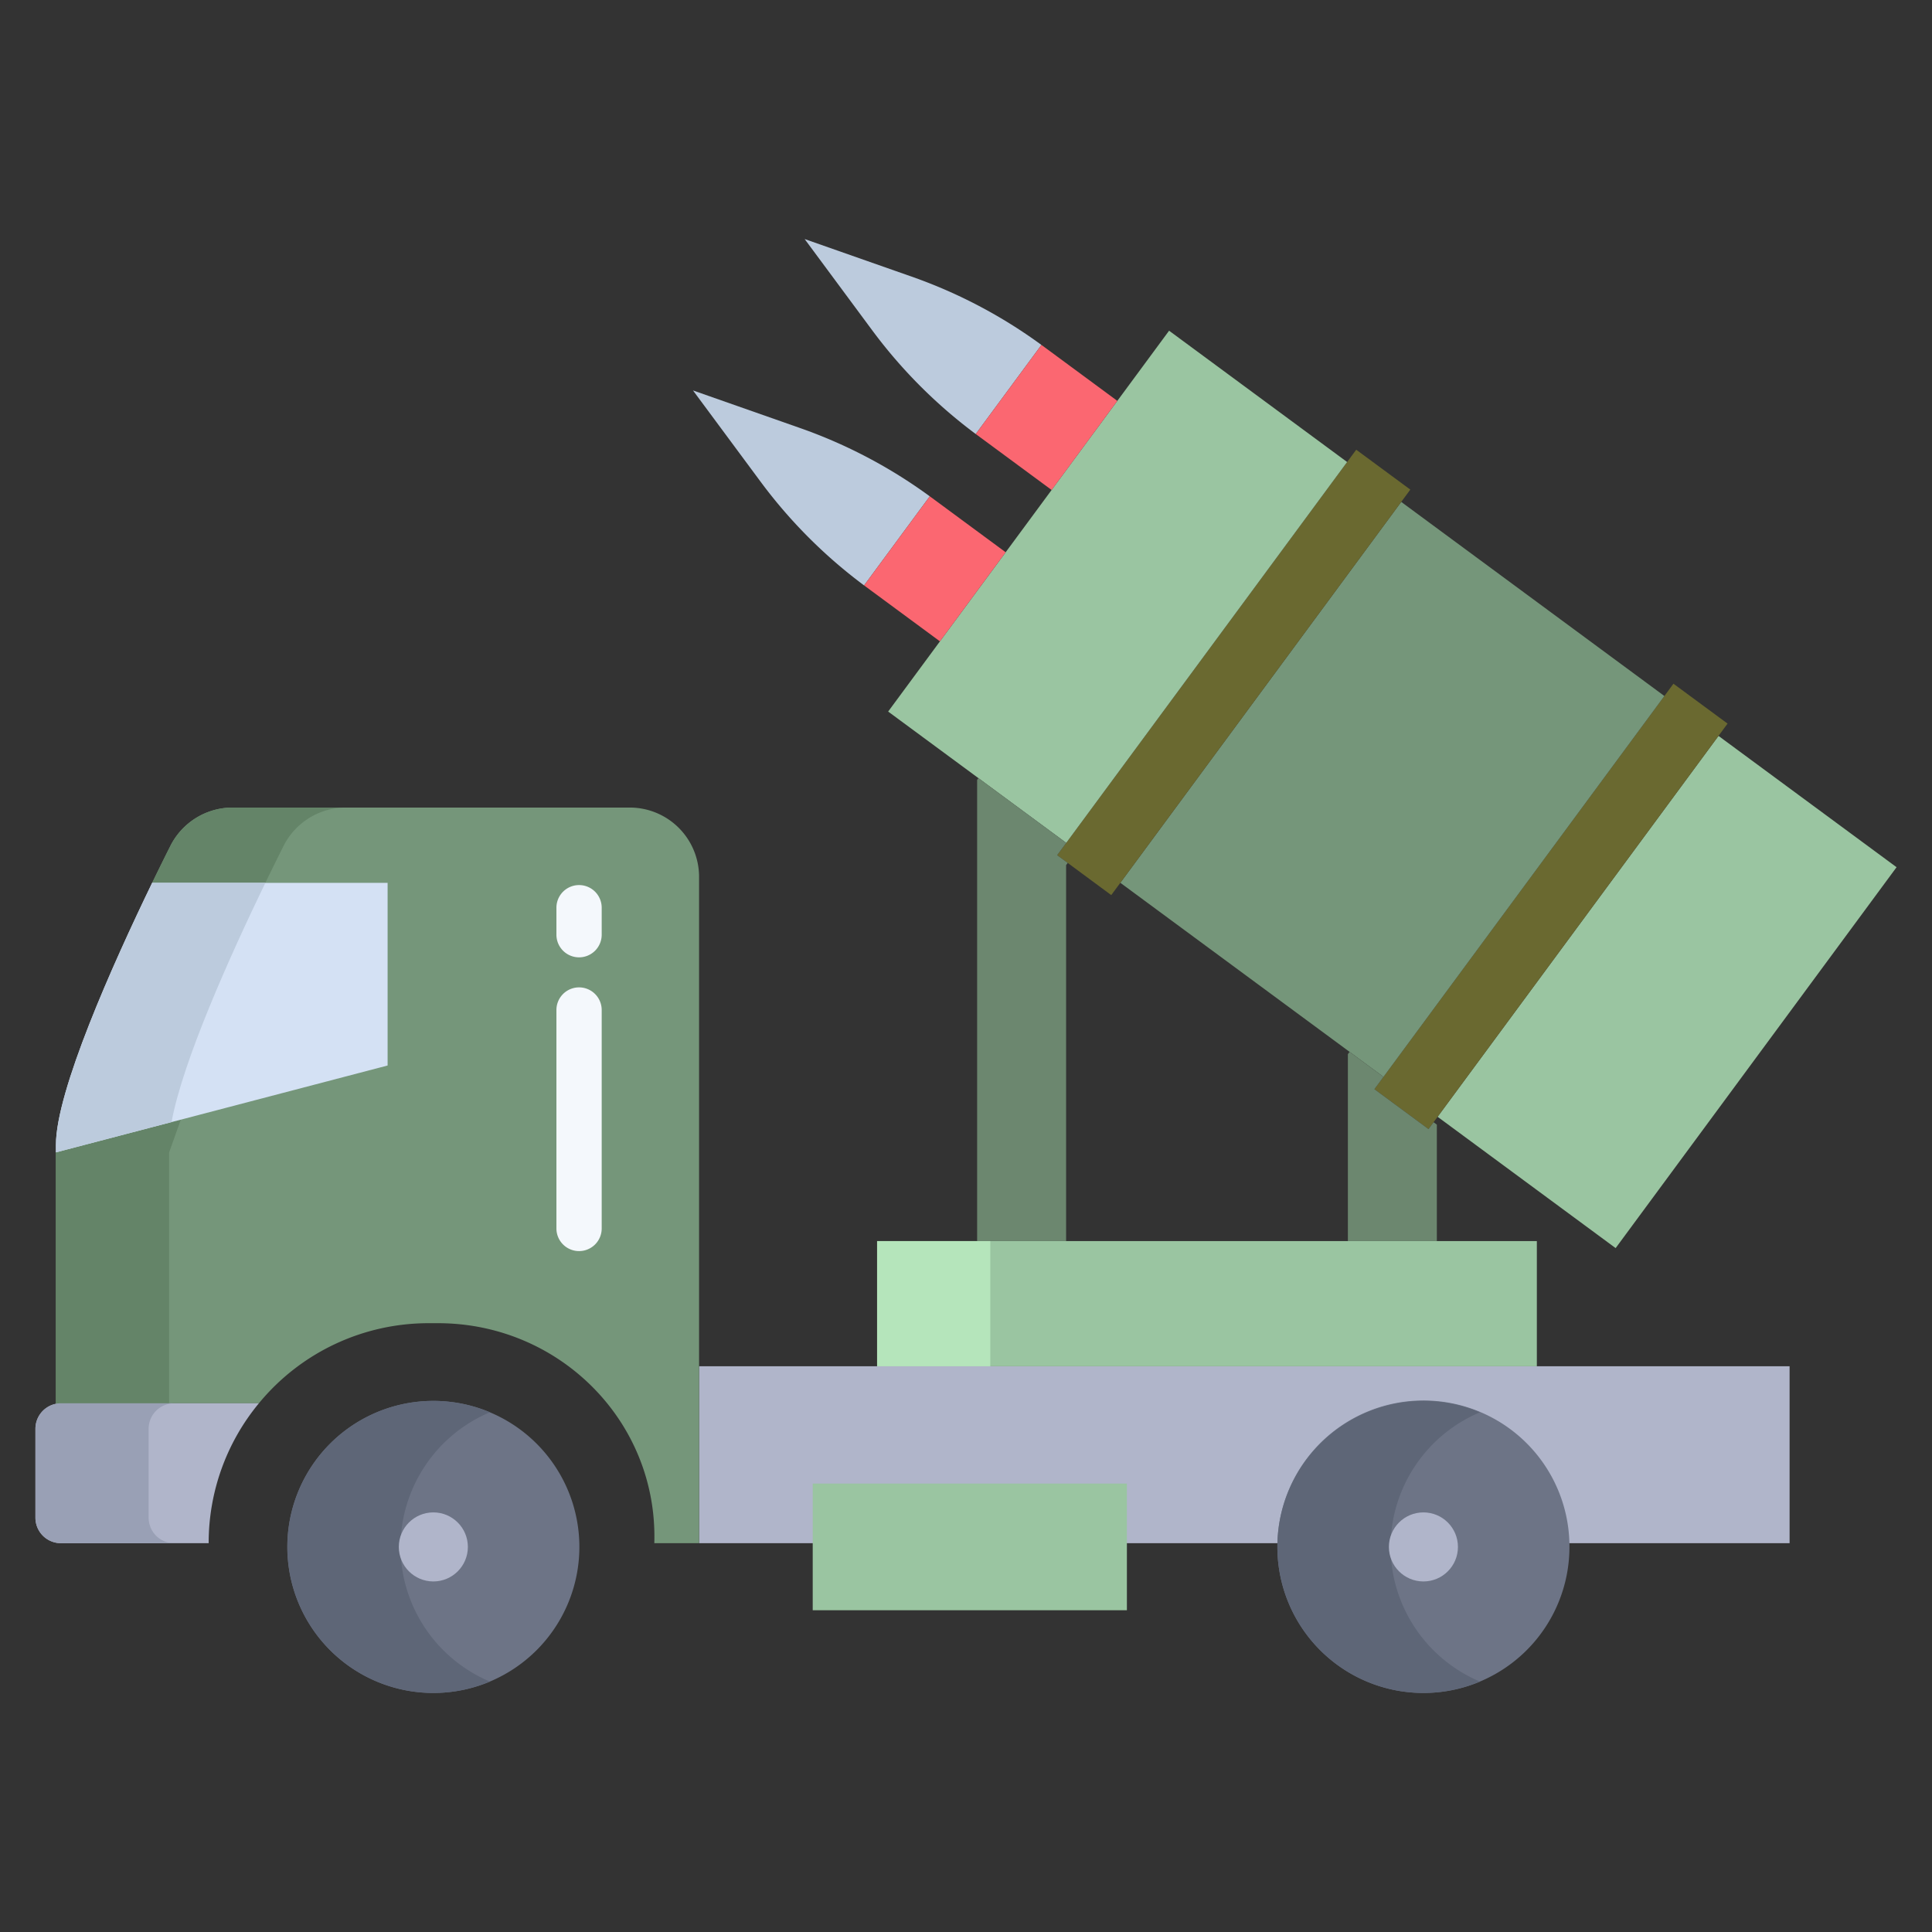 <svg id="Layer_1" height="512" viewBox="0 0 512 512" width="512" xmlns="http://www.w3.org/2000/svg" data-name="Layer 1"><rect x="0" y="0" width="512" height="512" fill="#333333" stroke="none"/><path d="m502.61 229.82-74.45 100.94-47.18-34.8 74.44-100.94z" fill="#9ac5a1"/><path d="m186.24 362.07h-.98v46.89h289v-46.89z" fill="#b0b5ca"/><path d="m457.82 191.76-2.4 3.26-74.44 100.94-1.07 1.44-1.34 1.82-14.34-10.58 2.41-3.26 74.44-100.93 2.4-3.26z" fill="#6a6930"/><path d="m371.34 133.01-74.44 100.94 69.74 51.43 74.44-100.93z" fill="#75967a"/><path d="m232.44 328.9v32.9.27h174.84v-.27-32.9z" fill="#9ac5a1"/><path d="m380.78 298.04v30.86h-23.58v-49.53l.45-.62 8.99 6.63-2.41 3.26 14.34 10.58 1.34-1.82z" fill="#6c876f"/><path d="m373.75 129.75-2.41 3.26-74.44 100.94-2.41 3.26-11.53-8.52-2.8-2.06 2.4-3.26 74.44-100.93 2.41-3.26z" fill="#6a6930"/><path d="m309.82 87.64-74.45 100.93 47.19 34.8 74.44-100.93z" fill="#9ac5a1"/><path d="m282.96 228.69-.43.58v99.63h-23.58v-122.23l.34-.46 23.27 17.16-2.4 3.26z" fill="#6c876f"/><path d="m275.99 91.41-17.41 23.61a132.808 132.808 0 0 1 -27.43-27.48l-17.91-24.19 28.39 9.97a132.45 132.45 0 0 1 34.36 18.09z" fill="#bccbdd"/><path d="m246.4 131.53-17.41 23.61a132.856 132.856 0 0 1 -27.43-27.49l-17.91-24.18 28.39 9.97a132.45 132.45 0 0 1 34.36 18.09z" fill="#bccbdd"/><path d="m166.89 214.01h-105.24a18.469 18.469 0 0 0 -16.51 10.19c-1.42 2.82-3.05 6.12-4.81 9.75l.04.02-25.55 71.42v66.5l.02.13a5.977 5.977 0 0 1 1.28-.13h52.43l.03.03a58.182 58.182 0 0 1 45.02-21.26h2.48c32.2 0 58.3 26.1 57.32 58.3h11.86v-176.87a18.375 18.375 0 0 0 -18.37-18.08z" fill="#75967a"/><path d="m68.55 371.89.03.03a58 58 0 0 0 -13.28 37.04h-39.18a6.752 6.752 0 0 1 -6.73-6.73v-23.61a6.755 6.755 0 0 1 5.45-6.6 5.977 5.977 0 0 1 1.28-.13z" fill="#b0b5ca"/><path d="m415.91 408.96c.01.33.01.66.01.99a38.7 38.7 0 1 1 -77.4 0c0-.33 0-.65.01-.98a38.7 38.7 0 0 1 77.38-.01z" fill="#6d7486"/><path d="m215.38 393.16h83.26v33.57h-83.26z" fill="#9ac5a1"/><path d="m114.84 371.25a38.7 38.7 0 1 1 -38.7 38.7 38.7 38.7 0 0 1 38.7-38.7z" fill="#6d7486"/><path d="m296.1 106.24-17.41 23.61-.34-.25-19.35-14.27c-.14-.1-.28-.21-.42-.31l17.41-23.61c.14.1.29.2.43.31l19.35 14.27z" fill="#fb6771"/><path d="m266.51 146.35-17.42 23.62-.33-.25-19.35-14.27c-.14-.1-.28-.21-.42-.31l17.41-23.61c.14.1.29.2.43.31l19.35 14.27z" fill="#fb6771"/><path d="m68.58 371.92.026-.03h-.056z" fill="#75967a"/><path d="m70.37 233.97-.04-.02c1.76-3.63 3.39-6.93 4.81-9.75a18.469 18.469 0 0 1 16.51-10.19h-30a18.469 18.469 0 0 0 -16.51 10.19c-1.42 2.82-3.05 6.12-4.81 9.75l.04.02-25.55 71.42v66.5l.02.13a5.977 5.977 0 0 1 1.28-.13h28.7v-66.5z" fill="#648468"/><path d="m39.39 402.23v-23.61a6.755 6.755 0 0 1 5.45-6.6 5.977 5.977 0 0 1 1.28-.13h-30a5.977 5.977 0 0 0 -1.28.13 6.755 6.755 0 0 0 -5.45 6.6v23.61a6.752 6.752 0 0 0 6.73 6.73h30a6.752 6.752 0 0 1 -6.73-6.73z" fill="#99a0b5"/><path d="m368.52 409.95c0-.33 0-.65.01-.98a38.708 38.708 0 0 1 23.689-34.7 38.716 38.716 0 0 0 -53.689 34.7c-.01.33-.01.65-.01.98a38.716 38.716 0 0 0 53.7 35.683 38.715 38.715 0 0 1 -23.7-35.683z" fill="#5e6677"/><path d="m106.14 409.95a38.705 38.705 0 0 1 23.7-35.684 38.7 38.7 0 1 0 0 71.367 38.715 38.715 0 0 1 -23.7-35.683z" fill="#5e6677"/><path d="m102.72 233.97v48.4l-87.9 23.02v-1.96c0-14.29 15.01-47.78 25.51-69.48l.04.02z" fill="#d4e1f4"/><path d="m40.37 233.97-.04-.02c-10.5 21.7-25.51 55.19-25.51 69.48v1.96l30.643-8.025c2.97-16.254 15.645-44.355 24.857-63.4z" fill="#bccbdd"/><circle cx="377.22" cy="409.95" fill="#b0b5ca" r="9.15"/><circle cx="114.84" cy="409.95" fill="#b0b5ca" r="9.15"/><path d="m262.44 328.9h-30v32.9.27h30v-.27z" fill="#b5e5bb"/><g fill="#f4f8fc"><path d="m153.457 253.705a6 6 0 0 1 -6-6v-7.151a6 6 0 1 1 12 0v7.151a6 6 0 0 1 -6 6z"/><path d="m153.457 331.552a6 6 0 0 1 -6-6v-57.886a6 6 0 0 1 12 0v57.886a6 6 0 0 1 -6 6z"/></g></svg>